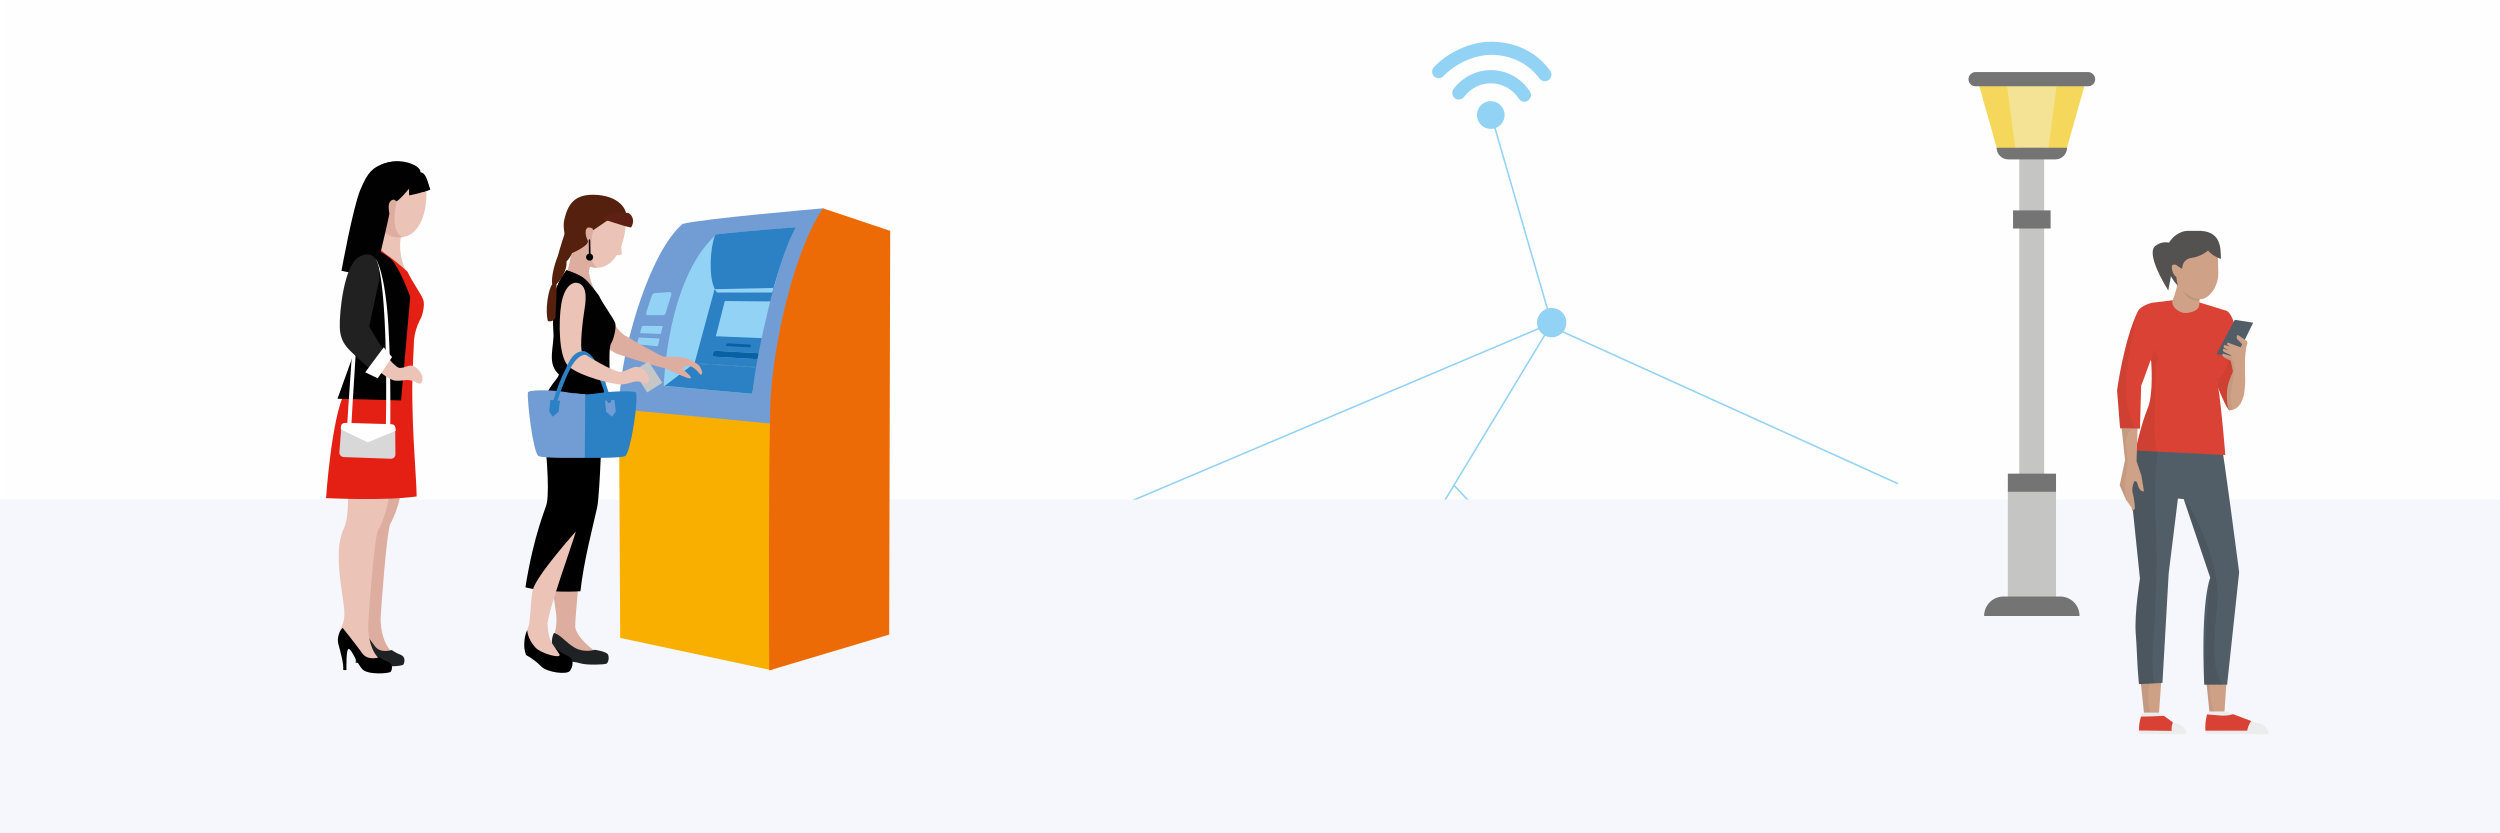 <svg height="400" viewBox="0 0 1200 400" width="1200" xmlns="http://www.w3.org/2000/svg" xmlns:xlink="http://www.w3.org/1999/xlink"><defs><path id="a" d="m0 239.8v160.4h1200v-160.4z"/><filter id="b" height="149.3%" width="106.6%" x="-2.7%" y="-22.8%"><feMorphology in="SourceAlpha" operator="dilate" radius="6" result="shadowSpreadOuter1"/><feOffset dx="7" dy="3" in="shadowSpreadOuter1" result="shadowOffsetOuter1"/><feGaussianBlur in="shadowOffsetOuter1" result="shadowBlurOuter1" stdDeviation="6"/><feColorMatrix in="shadowBlurOuter1" type="matrix" values="0 0 0 0 0   0 0 0 0 0   0 0 0 0 0  0 0 0 0.14 0"/></filter></defs><g fill="none" fill-rule="evenodd"><path d="m.7.2v400h1200v-400z" fill="#fefefe" fill-rule="nonzero"/><g transform="translate(289 20)"><g fill="#92d2f4" fill-rule="nonzero" transform="translate(398)"><path d="m29.056 28.56c-2.679-.197-5.212 1.246-6.417 3.657-1.205 2.411-.844 5.313.915 7.352 1.759 2.039 4.568 2.812 7.116 1.959s4.333-3.165 4.521-5.856c.256-3.663-2.488-6.843-6.135-7.112"/><path d="m30.283 13.72c-7.462-.538-14.7 2.696-19.296 8.624-.863.872-1.152 2.163-.741 3.322.411 1.158 1.447 1.977 2.664 2.104 1.218.128 2.4-.458 3.04-1.506 3.164-4.146 8.143-6.481 13.34-6.258 5.197.223 9.959 2.977 12.76 7.378.59.88 1.565 1.421 2.621 1.456.622.012 1.231-.185 1.729-.56.708-.448 1.207-1.163 1.385-1.985s.021-1.68-.437-2.383c-3.78-5.899-10.099-9.673-17.065-10.192"/><path d="m31.342.112c-10.429-.84-22.196 3.92-30.06 12.096-.777.81-1.065 1.975-.754 3.056s1.171 1.913 2.259 2.184c1.087.271 2.236-.062 3.013-.872 6.637-6.832 16.452-10.808 25.04-10.192 8.588.616 16.062 4.48 21.137 11.312.597.822 1.553 1.302 2.565 1.288.679-.014 1.338-.228 1.896-.616.674-.511 1.118-1.271 1.233-2.112s-.108-1.693-.62-2.368c-6.19-8.344-14.835-12.992-25.71-13.776"/></g><g stroke="#92d2f4" stroke-width=".75"><path d="m427 36 29 100"/><path d="m0 328 456-193"/><path d="m456 135-81 134"/><path d="m409 213 39 42"/></g><g transform="translate(223 128)"><path d="m225.895 122.613c-2.692-.198-5.238 1.247-6.448 3.66-1.211 2.412-.848 5.317.919 7.357s4.59 2.814 7.151 1.96c2.561-.854 4.354-3.167 4.543-5.86.257-3.665-2.5-6.848-6.164-7.117" fill="#92d2f4" fill-rule="nonzero"/><path d="m225.895 122.613c-2.692-.198-5.238 1.247-6.448 3.66-1.211 2.412-.848 5.317.919 7.357s4.59 2.814 7.151 1.96c2.561-.854 4.354-3.167 4.543-5.86.257-3.665-2.5-6.848-6.164-7.117z" stroke="#92d2f4" stroke-width=".75"/><path d="m233.348.224c-2.69-.218-5.246 1.206-6.475 3.608-1.23 2.402-.891 5.308.859 7.363 1.75 2.054 4.565 2.852 7.132 2.021 2.567-.831 4.38-3.128 4.593-5.818.29-3.666-2.443-6.875-6.108-7.173" fill="#92d2f4" fill-rule="nonzero"/><path d="m233.348.224c-2.69-.218-5.246 1.206-6.475 3.608-1.23 2.402-.891 5.308.859 7.363 1.75 2.054 4.565 2.852 7.132 2.021 2.567-.831 4.38-3.128 4.593-5.818.29-3.666-2.443-6.875-6.108-7.173z" stroke="#92d2f4" stroke-width=".75"/><path d="m150.914 134.1c-3.668-.267-6.86 2.487-7.134 6.154-.274 3.668 2.474 6.865 6.141 7.146s6.87-2.46 7.157-6.127c.139-1.77-.434-3.522-1.591-4.868-1.157-1.346-2.803-2.176-4.574-2.305" fill="#92d2f4" fill-rule="nonzero"/><path d="m150.914 134.1c-3.668-.267-6.86 2.487-7.134 6.154-.274 3.668 2.474 6.865 6.141 7.146s6.87-2.46 7.157-6.127c.139-1.77-.434-3.522-1.591-4.868-1.157-1.346-2.803-2.176-4.574-2.305z" stroke="#92d2f4" stroke-width=".75"/><path d="m232.283 8.63 166.717 75.54" stroke="#92d2f4" stroke-width=".75"/><path d="m7.621 94.089c-3.668-.267-6.86 2.487-7.134 6.154-.274 3.668 2.474 6.865 6.141 7.146 3.667.281 6.87-2.46 7.157-6.127.139-1.77-.434-3.522-1.591-4.868-1.157-1.346-2.803-2.176-4.574-2.305" fill="#92d2f4" fill-rule="nonzero"/><path d="m7.621 94.089c-3.668-.267-6.86 2.487-7.134 6.154-.274 3.668 2.474 6.865 6.141 7.146 3.667.281 6.87-2.46 7.157-6.127.139-1.77-.434-3.522-1.591-4.868-1.157-1.346-2.803-2.176-4.574-2.305z" stroke="#92d2f4" stroke-width=".75"/><path d="m48.306 156.124 166.661 75.54" stroke="#92d2f4" stroke-width=".75"/><path d="m48.754 147.662c-2.692-.198-5.238 1.247-6.448 3.66-1.211 2.412-.848 5.317.919 7.357 1.767 2.04 4.59 2.814 7.151 1.96 2.561-.854 4.354-3.167 4.543-5.86.257-3.665-2.5-6.848-6.164-7.117" fill="#92d2f4" fill-rule="nonzero"/><path d="m48.754 147.662c-2.692-.198-5.238 1.247-6.448 3.66-1.211 2.412-.848 5.317.919 7.357 1.767 2.04 4.59 2.814 7.151 1.96 2.561-.854 4.354-3.167 4.543-5.86.257-3.665-2.5-6.848-6.164-7.117z" stroke="#92d2f4" stroke-width=".75"/></g></g><g fill-rule="nonzero"><use fill="#000" filter="url(#b)" xlink:href="#a"/><use fill="#f5f7fc" xlink:href="#a"/></g><g fill-rule="nonzero" transform="translate(944 34)"><g opacity=".9" transform="translate(71.325 76.145)"><path d="m13.783 232.096h7.229l1.639-23.711h-11.373c1.253 11.373 2.506 23.711 2.506 23.711z" fill="#ca987a"/><path d="m13.783 232.096h3.084c-1.542-5.88-1.735-12.916.867-17.928.393-.833 1.11-1.469 1.984-1.76.874-.291 1.829-.213 2.643.218l.289-4.241h-11.373c1.253 11.373 2.506 23.711 2.506 23.711z" fill="#010101" opacity=".06"/><path d="m45.205 231.518h7.229l1.542-23.036h-11.181c1.253 11.277 2.41 23.036 2.41 23.036z" fill="#ca987a"/><path d="m46.458 208.578h-3.663c1.253 11.277 2.41 23.036 2.41 23.036h2.313c-2.795-7.133-2.602-15.422-1.06-23.036z" fill="#010101" opacity=".06"/><path d="m46.747 88.771-31.229-.289-3.855 12.916c-2.217 5.783-5.205 14.265-4.53 20.434l4.723 45.783s-2.699 16.578-2.024 26.313c.578 6.651.578 14.843 1.542 24.289l11.277-.578 2.988-52.53 4.434-35.952 2.795.289 12.723 37.687s-4.627 10.217-2.892 51.373h10.988l5.783-53.976s-7.614-58.699-8.867-63.518z" fill="#3f4d57"/><path d="m21.301 88.578h-5.783l-3.855 12.916c-2.217 5.783-5.205 14.265-4.53 20.434l4.723 45.783s-2.988 16.578-2.024 26.313c.771 6.651.578 14.843 1.542 24.289l7.422-.386c-1.928-9.157-.482-20.241 0-27.952.771-14.265 1.349-28.53.867-42.795s-1.349-27.663.964-41.446c.119-.823.53-1.575 1.157-2.12.225-2.307.257-4.628.096-6.94-.193-2.795-.482-5.494-.578-8.096z" fill="#010101" opacity=".1"/><path d="m49.06 179.181c1.446-22.072-15.133-51.084-15.904-48.771l12.434 36.723s-3.855 41.735-2.892 51.373h8.675c-6.554-10.602-2.988-28.627-2.313-39.325z" fill="#010101" opacity=".1"/><path d="m27.855 236.819-6.169-4.627c-.253-.182-.556-.283-.867-.289h-6.843c-.608.006-1.147.391-1.349.964-.84 2.649-1.263 5.413-1.253 8.193.05.601.554 1.062 1.157 1.06l20.337.193c.363.025.713-.137.929-.431.215-.293.265-.677.132-1.015-1.094-2.391-3.445-3.958-6.072-4.048z" fill="#ebebeb"/><path d="m23.325 233.446c-3.663.193-7.325.386-10.988.386-.65 2.157-.975 4.398-.964 6.651l15.711.193c-.153-1.377.046-2.769.578-4.048z" fill="#d52e1e"/><path d="m67.373 236.723-13.687-5.301h-8.482c-.371.027-.7.247-.867.578-1.01 2.907-1.371 5.999-1.06 9.06.095.563.586.972 1.157.964l29.398.289s-.386-4.916-6.458-5.59z" fill="#ebebeb"/><path d="m44.048 232.771c-.667 2.546-.927 5.18-.771 7.807h20.048c.271-1.672.931-3.257 1.928-4.627l-8.675-3.277c-3.855 1.349-8.578.289-12.53.096z" fill="#d52e1e"/><path d="m53.108 38.94-18.795-5.783-16.675 2.024s-5.301 1.253-6.747 4.048c-.675 1.253 6.361 24.289 6.361 24.289s1.253 15.325-1.735 22.458-5.88 20.145-5.88 20.145l43.181 2.12s-1.831-23.229-3.566-33.639c-.386-2.892 3.277-15.036 3.277-15.036s5.783-13.976.578-20.627z" fill="#d52e1e"/><path d="m14.361 53.205c1.446 5.398 2.892 10.313 2.892 10.313s1.253 15.325-1.735 22.458-5.88 20.145-5.88 20.145l10.41.482c-1.542-3.855-1.06-16.964-1.157-12.723-.096 4.241.386-15.807.482-28.627-.069-1.109.396-2.184 1.253-2.892-.757-3.777-3.019-7.083-6.265-9.157z" fill="#010101" opacity=".06"/><path d="m53.108 38.94-4.241 35.855s4.723 12.048 6.072 12.048 5.398-16.867 3.855-32.193-5.687-15.711-5.687-15.711z" fill="#d52e1e"/><path d="m54.072 62.747c-.289 3.663-1.831 6.94-4.819 8.867l-.386 3.181s4.723 12.048 6.072 12.048 4.434-13.012 4.241-26.506c-1.861-.102-3.644-.775-5.108-1.928.144 1.442.144 2.895 0 4.337z" fill="#010101" opacity=".06"/><path d="m48.578 59.855 9.349 1.831 8.289-16.964-8.867-1.349z" fill="#3f4d57"/><path d="m29.012 29.687c-.289 1.253-1.639 4.723-1.639 4.723-.193 3.277 3.373 5.205 5.205 5.59s7.614-.482 7.711-3.759l1.253-15.133-13.59-1.928s3.952.771 1.06 10.506z" fill="#ca987a"/><path d="m32.193 28.627c1.055 3.606 4.557 5.927 8.289 5.494l.289-1.06c-4.145 1.253-8.578-4.434-8.578-4.434z" fill="#010101" opacity=".1"/><path d="m10.217 111.229.675-21.88-8.578-.867 2.41 22.554h-.096l-2.506 11.759 2.988 6.843 2.41 3.47h.193l.386 1.928c.555-.149 1.014-.538 1.253-1.06.289-.964-.675-6.361-.675-6.361h-.096c-.012-.464-.11-.921-.289-1.349-.482-2.313.771-5.301.771-5.301s1.157-.578 1.542.964c.386 1.542 1.253 4.048 3.181 3.759l-1.253-7.614z" fill="#ca987a"/><path d="m4.723 111.036h-.096l-2.506 11.759 2.988 6.843.867 1.253c-1.735-4.53-1.542-9.253-.482-14.843 1.06-5.59.096-7.325-.386-11.663-.441-2.846.328-5.746 2.12-8.0.779-1.104 2.185-1.572 3.47-1.157l.193-5.88-8.578-.867z" fill="#010101" opacity=".06"/><path d="m10.892 39.229c-6.843 13.976-10.024 38.072-10.024 38.072s.867 10.41 1.446 18.12c3.277-.096 6.265.096 9.542.193l.578-20.627c1.735-4.241 3.566-9.928 7.904-21.301 6.265-16.578-9.446-14.458-9.446-14.458z" fill="#d52e1e"/><path d="m10.795 39.325c-6.747 14.072-9.928 37.976-9.928 37.976s.867 10.41 1.446 18.12c2.506-.096 4.819 0 7.229.096-4.627-8.964-5.108-18.988-3.855-28.916 1.253-9.928 2.506-15.036 5.108-27.277z" fill="#010101" opacity=".06"/><path d="m58.795 50.602c-.355.307-.551.759-.532 1.228s.25.904.628 1.182c.289.386 2.024 2.024 2.024 2.024l-.578 1.542-.964-.289-5.398-2.024c-.202.145-.322.378-.322.627 0 .248.12.482.322.627l1.349.867-2.795-.964s-1.157.771.096 1.639l2.12.964-2.795-.771c-.225.191-.337.483-.298.775.039.292.224.545.491.67.808.531 1.683.953 2.602 1.253l1.446.964-4.434-1.253c-.964.096 0 1.253.289 1.639 1.029.665 2.128 1.214 3.277 1.639.511 1.705.897 3.444 1.157 5.205 0 .578-1.928 3.759-2.602 7.711s-.193 10.699 1.06 10.795c1.253.096 5.205-.193 6.843-7.422.582-3.373.744-6.804.482-10.217v-6.843s.482-5.976.964-6.843c.298-.584.261-1.282-.096-1.831z" fill="#ca987a"/><path d="m53.59 61.108c-.649.089-1.309.023-1.928-.193l.386.578c1.029.665 2.128 1.214 3.277 1.639.511 1.705.897 3.444 1.157 5.205 0 .578-1.928 3.759-2.602 7.711-.675 3.952-.193 10.699 1.06 10.795.552.012 1.104-.053 1.639-.193-.108-.176-.173-.373-.193-.578-1.446-3.952-.964-7.904-.096-11.952.482-2.12 2.892-14.072-2.699-13.012z" fill="#010101" opacity=".06"/><path d="m19.47 7.711c-5.301 3.566 4.916 19.855 5.976 21.59l3.952-21.301s-4.723-3.952-9.928-.289z" fill="#403f3e"/><path d="m27.373 7.904.289 13.59c.096 6.265 9.446 12.048 13.398 11.952 3.952-.096 8.482-6.072 8.386-12.337l-.289-13.59z" fill="#ca987a"/><path d="m38.94.675h-4.048c-5.108 0-10.217 5.012-10.506 10.024-.482 11.277 5.687 16.193 5.687 16.193s-1.928-5.494.482-8.964c.096-.193 1.542 1.639 1.639.482.024-2.382 1.786-4.389 4.145-4.723 3.013-.392 5.853-1.628 8.193-3.566.685.795 1.462 1.507 2.313 2.12 1.224.757 2.515 1.403 3.855 1.928-.096-5.012.386-14.072-11.759-13.494z" fill="#403f3e"/><path d="m27.373 17.157c-.771.578.289 6.169 3.181 5.88l.193-4.819s-2.024-2.217-3.373-1.06z" fill="#ca987a"/></g><path d="m31.325 3.663h-26.313l9.639 34.12h16.675 16.578l9.639-34.12z" fill="#f5d85b"/><path d="m31.325 3.663h-12.434l4.53 34.12h7.904 7.807l4.53-34.12z" fill="#f5e395"/><path d="m19.759 201.542h23.133v55.412h-23.133z" fill="#c5c5c4"/><path d="m25.253 36.916h11.952v160.81h-11.952z" fill="#c5c5c4"/><g fill="#747474"><path d="m19.759 193.349h23.133v8.704h-23.133z"/><path d="m22.265 66.988h18.024v8.704h-18.024z"/><path d="m44.819 252.337h-27.084c-2.488-.026-4.881.951-6.64 2.71-1.759 1.759-2.736 4.152-2.71 6.64h45.783c.026-2.488-.951-4.881-2.71-6.64-1.759-1.759-4.152-2.736-6.64-2.71z"/><path d="m19.952 42.506h22.651c3.087 0 5.59-2.503 5.59-5.59h-33.831c0 3.087 2.503 5.59 5.59 5.59z"/><path d="m61.687 4.048c0 1.863-1.51 3.373-3.373 3.373h-54.072c-1.863 0-3.373-1.51-3.373-3.373-.001-1.879 1.495-3.418 3.373-3.47h54.072c1.879.052 3.374 1.591 3.373 3.47z"/></g></g><g transform="translate(156 77)"><path d="m141.7 229.2 73.1 15.6.6-119.5-74.3-7.6z" fill="#f9af00" fill-rule="nonzero"/><path d="m141.1 119.4c.068-3.911.335-7.816.8-11.7 2-20.9 14-63.6 29.7-77.2 8.1-2.4 67.4-7.5 67.4-7.5l7.8 5.1-26.6 98.8z" fill="#719dd4" fill-rule="nonzero"/><path d="m213.2 244.8s-.5-116.7.9-133.9c2.7-32.7 13.3-71.1 24.9-87.9l32.3 10.8-.5 193.8z" fill="#ed6b06" fill-rule="nonzero"/><path d="m228 32c-5.4 5.5-12.8 23.6-23 80-16.9-1.4-42.4-3.8-42.4-3.8s1.3-51.4 25.3-72.7c15.5-1.8 40.1-3.5 40.1-3.5" fill="#92d2f4" fill-rule="nonzero"/><path d="m227.6 32c-3.3.2-25.4 1.8-39.7 3.5l-.7.6.3-.6c15.5-1.8 40.1-3.5 40.1-3.5" fill="#6aa3d6" fill-rule="nonzero"/><path d="m227.6 32c-2.3 2.5-7.4 12.1-12.3 29.2l-28.2.6c-3.1-6.1-2.2-20.1.1-25.7l.7-.6c14.3-1.7 36.4-3.3 39.7-3.5" fill="#2c81c4" fill-rule="nonzero"/><path d="m214.5 66.5-5.7 26.7c-.073-.082-.109-.191-.1-.3 2-10.4 4-19.1 5.8-26.4" fill="#3789c6" fill-rule="nonzero"/><path d="m208.3 95.2-.8 4h-.1c.3-1.3.5-2.7.8-4z" fill="#3789c6" fill-rule="nonzero"/><path d="m215.7 61.2-1.2 5.3c-1.8 7.3-3.8 16-5.8 26.4-.272-.253-.629-.395-1-.4l-19.9-1.1h-.1c-.507-.033-.996.193-1.3.6l-.5 1.3c-.2.4.2.8.8.9l20.8 1.2h.1l.6-.2c-.3 1.3-.5 2.7-.8 4l-30-1.9 9.6-35.5h.1c.309.571.677 1.107 1.1 1.6h26.5l.6-2.3z" fill="#2c81c4" fill-rule="nonzero"/><path d="m203.8 89.7c.3 0 .6-.2.6-.3v-.6c.1-.2-.2-.4-.5-.4l-10.4-.6c-.269-.025-.532.088-.7.3l-.3.6c-.1.2.1.3.4.4z" fill="#2d7ab7" fill-rule="nonzero"/><path d="m207.5 99.2h.3l-2.1 9c.6-3 1.1-6 1.7-8.8z" fill="#6aa3d6" fill-rule="nonzero"/><path d="m163 108.2c3.3.3 26.2 2.5 41.9 3.8h-.1l-41.9-3.8z" fill="#6aa3d6" fill-rule="nonzero"/><path d="m177.4 97.3v.3l30.1 1.8c-.6 2.8-1.1 5.8-1.7 8.8l-.8 3.8c-15.7-1.3-38.6-3.5-41.9-3.8z" fill="#2c81c4" fill-rule="nonzero"/><path d="m207.4 99.2h.1v.2-.2" fill="#2079b8" fill-rule="nonzero"/><path d="m177.4 97.3 30 1.9v.2l-30.1-1.8z" fill="#1c6bab" fill-rule="nonzero"/><path d="m191.9 67.5-4.3 16.9 24.1 1 4.8-17.7z" fill="#92d2f4" fill-rule="nonzero"/><path d="m208.8 93.2v1.3c-.012.259-.166.489-.4.6z" fill="#3789c6" fill-rule="nonzero"/><path d="m208.7 92.9c-.009.109.027.218.1.3l-.5 2h-.1c.2-.7.3-1.5.5-2.3" fill="#056aad" fill-rule="nonzero"/><path d="m187.7 91.4h.1l19.9 1.1c.371.005.728.147 1 .4-.2.8-.3 1.6-.5 2.3l-.6.2h-.1l-20.8-1.2c-.6-.1-1-.5-.8-.9l.5-1.3c.304-.407.793-.633 1.3-.6" fill="#0761a3" fill-rule="nonzero"/><path d="m193.5 87.8 10.4.6c.241-.005.452.163.5.4v.5c0 .2-.3.4-.6.4l-10.9-.6c-.3 0-.5-.2-.4-.4l.3-.6c.168-.212.431-.325.7-.3" fill="#0761a3" fill-rule="nonzero"/><path d="m227.7 29.2c-2.1 3.5-7.3 10.8-14.8 41.7s-7.8 41.7-7.8 44.4 5.9-1.3 5.9-1.3 9.2-50.6 15.1-67.6 6.2-18.8 6.2-18.8z" fill="#719dd4" fill-rule="nonzero"/><path d="m154.2 72.9c-.2.7.1 1.3.6 1.4h7.2c.748.024 1.413-.475 1.6-1.2l2.6-8.6c.148-.294.124-.646-.064-.917s-.509-.418-.836-.383l-7.2.5c-.654.199-1.15.734-1.3 1.4z" fill="#92d2f4" fill-rule="nonzero"/><path d="m160.6 85.5-.8 3.7-10.1-.9.9-3.3z" fill="#92d2f4" fill-rule="nonzero"/><path d="m152.2 79.4 9.9.1-.9 3.8-10-.4z" fill="#92d2f4" fill-rule="nonzero"/><path d="m36.6 154.9c.8 5.9-3.5 16.8-5.2 19.4s-4.7 43.2-4.7 45.7c0 4.5 1.1 12.5 6.1 16.5-8.9 2.5-11.2-5.1-15.6-6.7s-3.3-1.3-4-3.5c-1.7-5 2-4.7 2-12.2s-5.7-28.5-.4-40.2c3.2-7.2 1.7-17.3 2.5-19.8s19.3.8 19.3.8" fill="#ddad9f" fill-rule="nonzero"/><path d="m14.5 221c-2.004 2.02-2.801 4.943-2.1 7.7.9 2.9 2.8 10 2.3 12.4 1.5.3 1.6 0 1.6 0s-.3-10.7 1.1-10.1 3.9 6.8 6.5 9.8 13.1 2 13.7 1.2 1.2-3.7-1.1-4.6c-1.587-.625-3.097-1.431-4.5-2.4 0 0-5.4 1.9-8.1-1.9s-9.4-12.1-9.4-12.1" fill="#1f2224" fill-rule="nonzero"/><path d="m30.6 158.4c.8 5.8-3.5 16.8-5.2 19.3s-4.7 43.3-4.7 45.8c0 4.5 1.1 12.5 6.1 16.4-9 2.5-11.2-5.1-15.6-6.6s-3.3-1.3-4-3.5c-1.7-5 2.1-4.8 2.1-12.3s-5.8-28.5-.5-40.2c3.3-7.1 1.7-17.3 2.5-19.8s19.3.9 19.3.9" fill="#ebc4b7" fill-rule="nonzero"/><path d="m8.5 224.4c-1.5 1.2-2.9 4.8-2.1 7.7s2.8 10 2.3 12.4c1.5.4 1.6 0 1.6 0s-.3-10.6 1.2-10 3.8 6.8 6.4 9.7 13.1 2.1 13.7 1.2 1.2-3.7-1.1-4.6c-1.573-.614-3.081-1.384-4.5-2.3 0 0-5.4 1.9-8.1-1.9s-9.4-12.2-9.4-12.2" fill="#000" fill-rule="nonzero"/><path d="m9.6 175-.3 1.2c1.6-4.5 1.7-9.9 1.7-13.8h-.1c0 3-.1 8.4-1.3 12.6"/><path d="m35.9 162.1-.6 2.6c.3-.9.6-1.8.8-2.6z"/><path d="m30.5 162.4c-.799 5.28-2.489 10.387-5 15.1 3.9-2.9 7-5.4 7.5-6.5s1.6-4.2 2.3-6.3l.6-2.6z"/><path d="m20.5 162.5h-9.5c0 3.9-.1 9.3-1.7 13.8-2.6 9.6-2.7 14.4-2.7 14.4s11.1-7.3 18.9-13.1c2.511-4.713 4.201-9.82 5-15.1z"/><path d="m42.3 96.1c-1.5 25.3 1.7 56.3 1.7 65.2-15.3 2.2-43.5.8-43.5.8s2.6-38.3 8.9-50.6 7.4-15.2 7.4-15.2z" fill="#e41f13" fill-rule="nonzero"/><path d="m39.8 29.8c-5.2 4.9-4.6 16.5-.7 23.6 1.6 3-4.2-1.1-9.5-2.9s-5.7-7.4-8.7-7.7c1.7-2.5 3.7-15.5 1.3-22.2s17.6 9.2 17.6 9.2" fill="#ebc4b7" fill-rule="nonzero"/><path d="m39.8 29.8c-1.804 1.824-2.993 4.167-3.4 6.7l4.8-6.2c-1.9-1.3-5.2-3.7-8.5-5.8 3.8 2.6 7.1 5.3 7.1 5.3"/><path d="m22.3 20c2.4 6.7.8 19.9-.9 22.4 1 1.3 4 3.3 7.1 4.5l7.9-10.4c.407-2.533 1.596-4.876 3.4-6.7 0 0-3.3-2.7-7.1-5.3s-8.6-5.3-10-5.3-.6.2-.4.8"/><g fill-rule="nonzero"><path d="m20.7 15c-.7 10.5 5.8 21.3 14.2 21.9s12.9-7.6 13.7-18-3.4-17.4-11.7-18-15.4 3.6-16.2 14.1" fill="#ebc4b7"/><path d="m20.5 15.1c.8-10.5 7.8-14.8 16.2-14.2 1.5.1-.1 7.6 1.1 8.2-2 3.7-8.6 24.2-.5 27.7-.856.17-1.728.237-2.6.2-8.4-.6-14.9-11.5-14.2-21.9" fill="#ddad9f"/><path d="m31 46.3c2.3 1.5 8.6 7.1 8.6 7.1 2.3 5 6.8 11.1 7.6 13.6s-.4 7.7-1.6 9.5c-1.592 3.084-2.576 6.445-2.9 9.9 0 2.5-.6 12.4-.6 12.4s-21.2.1-24.1-.9-2.4-19-3-28.6-2-18.4 6.5-29.1c4.4 1.5 6 3.8 9.5 6.1" fill="#e41f13"/><path d="m40.1 9 4.5-3.1c3.6.4 4.8 5.4 5.9 8.1-3.284 1.208-6.662 2.144-10.1 2.8z" fill="#010101"/><path d="m42.7 3.4c-.6-1.1-7.1-4.4-14.4-1.9-5.3 1.9-7.7 3.9-11.3 12.5s-9.1 39-9.1 39l16.2 3.3s1-5.6 3.5-16 3.3-14.7 3.3-14.7-.7-3.3-.1-5 2.5-2.4 3.2-1.1 9.2-9.4 9.2-9.4z" fill="#010101"/><path d="m45.7 5.8c-.8 1.3-4 2.2-4 2.2s-3.3-7.5-11.5-6.2c-1.9.2-3.4.9-3.4.5s1.8-.8 2.3-1c4.509-1.5 9.426-1.177 13.7.9 1.7.8 3.5 2.6 2.9 3.6" fill="#010101"/><path d="m44.2 5.9-2.8 2c3 1.2 4.8 5.6 5.4 7.3l3.7-1.2c-1.1-2.7-1.8-9.8-6.3-8.1" fill="#010101"/><path d="m32.9 48.7c-1.6-2.3-27.2-25.6-17.1 38.4l-9.8 27.3 30.5.8 4.4-49.6s-3.3-10-8-16.9" fill="#010101"/><path d="m33.8 141.1c.001.575-.234 1.125-.65 1.521s-.976.606-1.55.579l-22.6-.8c-.584-.026-1.133-.283-1.527-.714-.394-.431-.6-1.002-.573-1.586l.9-11.7c.054-1.231 1.068-2.201 2.3-2.2l21.5.8c.584.026 1.133.283 1.527.714.394.431.6 1.002.573 1.586z" fill="#d9d8d8"/><path d="m31.8 126.6-21.6-.6c-2.2-.1-2.6 1-2.6 2.3v.8l12.9 6.2 13.4-5.5v-.5c0-1.3-.4-2.7-2.1-2.7" fill="#fff"/><path d="m29.1 130.5c.3-2.5 1.5-75.4-5.1-83.5 0 0 3.5 2.5 5.7 23.2s1.6 60.3 1.6 60.3z" fill="#fff"/><path d="m17.8 61.1c-1.7 3.3-5.1 65.2-5.2 67-.682.088-1.374-.016-2-.3 0 0 3.8-62.8 5.6-66.1s1.6-.6 1.6-.6" fill="#fff"/><path d="m20.6 45.9c5.2 1.5 3.7 8.1 1.9 13.1s-2.5 21.9-1.4 23.8 11.8 16.7 14.7 16.8 4.7-1.9 6.9-.8c1.8.981 3.185 2.579 3.9 4.5.6 1.8 0 4.6-2 3.7s-.8-.8-3.5-1.4-3.4.4-7.5.1-19.3-13.6-22.4-19.4-2.1-23.8.6-31.3c3.7-10.4 8.8-9.1 8.8-9.1" fill="#ebc4b7"/><path d="m29.4 93.5-8.2-13.8 4.9-22.7s.9-16.2-9.6-10.8c-7.4 3.7-9.7 27.1-9.4 34.1s3.5 9.7 7.6 13.6 9.1 8 9.1 8z" fill="#222121"/><path d="m28.2 89.7-8.9 12 6 2.9 6.9-10.2z" fill="#fff"/><path d="m129 63c2.6 5.4 10.7 18.5 14.9 21s17.1 10 18.9 10.2 6.1 0 7.9.3c1.48.084 2.935.422 4.3 1 .9.5 4.2 2.4 4.7 3.1s1.6 2.7 1.3 3.6-.6 1-1.8-.5c-1.035-1.263-2.331-2.286-3.8-3-.968-.026-1.936.007-2.9.1l-.8 1.4c1.176.913 2.279 1.916 3.3 3 1.1 1.2.8 1.7-1 1.2-1.984-.671-3.922-1.473-5.8-2.4-3-1.3-5.1-2.4-6.5-2.6s-20.2-5.9-22.3-6.9c-5.4-2.9-17.7-13.6-18.5-16.5s6-17.2 8.1-13" fill="#ddad9f"/><path d="m131.1 47.5c-4 3.4-7 3.2-.9 16.8 1.2 2.8-3.6-2.9-8.1-5.2s-4.6-2.8-7.2-3.4c1.8-2 4.3-11.8 3-18.1s13.2 9.9 13.2 9.9" fill="#ddad9f"/><path d="m117.9 28.8c2-9.9 9.3-13 17-11.4s10.8 8.7 8.8 18.5c-.367 1.802-.869 3.573-1.5 5.3.017 1.139.118 2.275.3 3.4-.1.8-1.2.9-2.4.8-2.8 4.4-6.7 6.9-11.6 5.9-7.8-1.7-12.6-12.7-10.6-22.5" fill="#ebc4b7"/><path d="m117.7 28.8c2-9.9 9.3-13 17.1-11.4 1.4.3-3.1 3.9-2 4.6-2.4 3.2-9.2 25.1-2 29.5l-2.5-.2c-7.8-1.7-12.7-12.7-10.6-22.5" fill="#ddad9f"/><path d="m135.3 29 9-1.7c1.2-1.8-1.2-9.6-13.2-10.7s-14.6 5.3-16.2 11.6 3.2 16.5 3.2 16.5 9.3-3.9 8-6.3-1.6-6.4.7-6.2 1.8 1.4 1.8 1.4z" fill="#55210e"/><path d="m145.4 25.2c.8 0 4.1 2.8 1.5 7-3.7-.6-13.8-4.2-13.8-4.2l4.4-3.1z" fill="#5e2014"/><path d="m124.6 159.1c.9 5.5 1.3 21.8-.2 24.1s-4.4 38.1-4.3 40.4c.1 4.2 7.3 11.5 13.5 14.2-3.4 2.3-12-1.7-16.2-3s-6.2.4-7-1.6c-1.7-4.7.9-6.3.7-13.4s-5.8-28.4-1.2-39.5c2.9-6.8 1.1-16.3 1.9-18.6s12.8-2.6 12.8-2.6" fill="#ddad9f"/><path d="m109.9 226.8c3.4 1 5.5 4.5 10 7.1s9.6 1 9.6 1 5.8.8 6.4 2.4.1 3.6-.7 4.2-9.5.8-12.2 0c-6.2-1.9-11.5-.4-11.9-1.2-4.2-8.6-1.2-13.5-1.2-13.5" fill="#1f2224"/><path d="m124.4 56.6c2.1 1.4 7.1 8.3 7.1 8.3 2.1 4.5 7.1 10.9 7.8 13.2s-.9 8.2-2 9.8-.7 10.4-.7 12.5-2.7 2.2-2.7 2.2-17.3 1.3-19.9.4-3.8-12.9-4.3-21.6-1.5-19 6.2-28.6c4 1.4 5.3 1.8 8.5 3.8" fill="#010101"/><path d="m109.7 81.2c.5 8.8-3.7 16.3 3.1 22 3.3 2.7-.4 3.6-.3 3.6l12.7-2s.3-4.4-.1-5.6-4.5-31-4.5-35.1 1.7-5.9 3.3-7.9c-2.5-1.515-5.19-2.692-8-3.5-7.7 9.6-6.8 19.8-6.2 28.5" fill="#010101"/><path d="m112.3 102.6c-.6 3.5-8.6 7.3-7.5 21s3.1 32.9 1.7 40.8c-.3 2.3-6.1 14.2-10.3 40.5 11.3 3 26.4 1.9 26.4 1.9 1.6-14.4 5.7-29.8 8-40.1 1.5-7 2.3-42.5 2.8-46.5s1.4-17.9 1.4-17.9z" fill="#000"/><path d="m120.4 178.1c-1.1 4.6-14.1 39.9-13.6 45.1s1.1 8.9 6.7 13.9-5.8 6.7-10.4 3.8c-2.5-1.5-6.2-5.1-6.7-9.7s1.5-7.2 1.7-9.3c.9-7.4.6-11.3 1.7-15.9 1.7-6.8 20.6-27.9 20.6-27.9" fill="#ebc4b7"/><path d="m110.2 233.4c2.3 4 3.1 4 1.9 4.5s-8.4-1.3-11-4c-4.1-4.4-4-8.4-4-8.4s-1.1 1.5-1.4 5.5c-.235 2.167.039 4.358.8 6.4 2.649 1.441 5.075 3.26 7.2 5.4 2.7 3 12.6 4.2 13.9 2.2s2.7-5.8-2.1-7.7c-2.04-.88-3.853-2.214-5.3-3.9" fill="#000"/><path d="m126.6 38.2.1 8.3.4.3.4-.4-.2-8.3-.4-.3z" fill="#010101"/><path d="m125.3 46.4c0 .451.179.883.498 1.202.319.319.751.498 1.202.498.459.03.909-.14 1.235-.465.325-.325.495-.775.465-1.235 0-.939-.761-1.7-1.7-1.7-.918.05-1.65.782-1.7 1.7" fill="#010101"/><path d="m115.1 35c-1.1 3.4-4.5 12.9-3.4 14.8s5.9-1.7 7-5.9-3.6-8.9-3.6-8.9" fill="#55210e"/><path d="m112.5 44.5c-1.9 3.2-4.2 11.8-3.4 15s8.3-7 6.6-11.6-3.2-3.4-3.2-3.4" fill="#55210e"/><path d="m109.1 59.5c-1.9 1.9-3.6 12.7-2.1 17.6.729.248 1.528.185 2.209-.174.681-.359 1.184-.984 1.391-1.726 0 0 1.1-17.6.2-17.6s-1.7 1.9-1.7 1.9" fill="#55210e"/><path d="m150.767 97.776h8.6v12.24h-8.6z" fill="#c6c6c6" transform="matrix(.843 -.537 .537 .843 -31.538 99.589)"/></g><path d="m154.4 97h1.5v13.56h-1.5z"/><path d="m139.2 132.8 2 1.9v-15.3-1.7-1.2z"/><path d="m155.8 85.3h27.8v16.54h-27.8z"/><path d="m149.2 111.4c1.5 3.3-2.6 29.2-5.1 30.5s-23.4.8-23.4.8l-1.2-31c4.2.4 4.4 1.1 11.9 0s17.4-1.1 17.8-.3" fill="#2c81c4" fill-rule="nonzero"/><path d="m97.4 111.4c-.5 3.6 2.5 29.2 5.1 30.5s22.2.8 22.2.8l.2-30.5c-3.322-.124-6.631-.491-9.9-1.1-6.6-1-17.4-1.1-17.6.3" fill="#719dd4" fill-rule="nonzero"/><path d="m112.8 115.4-4.6-.5-.6 5.6 1.7 2.5 2.8-2.3z" fill="#2c81c4" fill-rule="nonzero"/><path d="m134.4 115.4 4.5-.5.7 5.6-1.8 2.5-2.8-2.3z" fill="#719dd4" fill-rule="nonzero"/><path d="m111.4 116c1.193-3.873 2.595-7.679 4.2-11.4 2.3-5.8 5.9-11.2 8.2-10.9s5 4 7.2 9.2c1.75 4.175 3.253 8.449 4.5 12.8.043.265.203.498.435.633s.513.16.765.067c.254-.09.461-.279.574-.524.113-.245.122-.525.026-.776-1.266-4.456-2.802-8.831-4.6-13.1-2.4-5.2-5-10.2-8.9-10.4s-7.4 6.3-10 12.1c-1.684 3.792-3.088 7.703-4.2 11.7-.096.252-.087.532.026.776.113.245.32.434.574.524h.3c.417-.023.775-.302.9-.7" fill="#2c81c4" fill-rule="nonzero"/><path d="m120.5 58.7c5.3.5 5 7.2 4.1 12.5s-2.5 19.2-1.1 20.8 15.8 10 18.7 9.5 5.9-3 8.2-2.3c1.944.611 3.587 1.932 4.6 3.7 1 1.7.8 4.5-1.3 4s-.9-.7-3.6-.8-3.3 1-7.4 1.4-21.6-4.3-26.1-9-4.5-21.6-3.2-29.4c1.8-10.9 7.1-10.4 7.1-10.4" fill="#ebc4b7" fill-rule="nonzero"/><path d="m125.6 93.4c-1.7-.5-5.1.7-8.3 7.3-1.4-.4-1.4-1.1-1.4-1.1s2.1-7.4 7.4-8c2.8-.3 2.3 1.8 2.3 1.8" fill="#2c81c4" fill-rule="nonzero"/></g></g></svg>